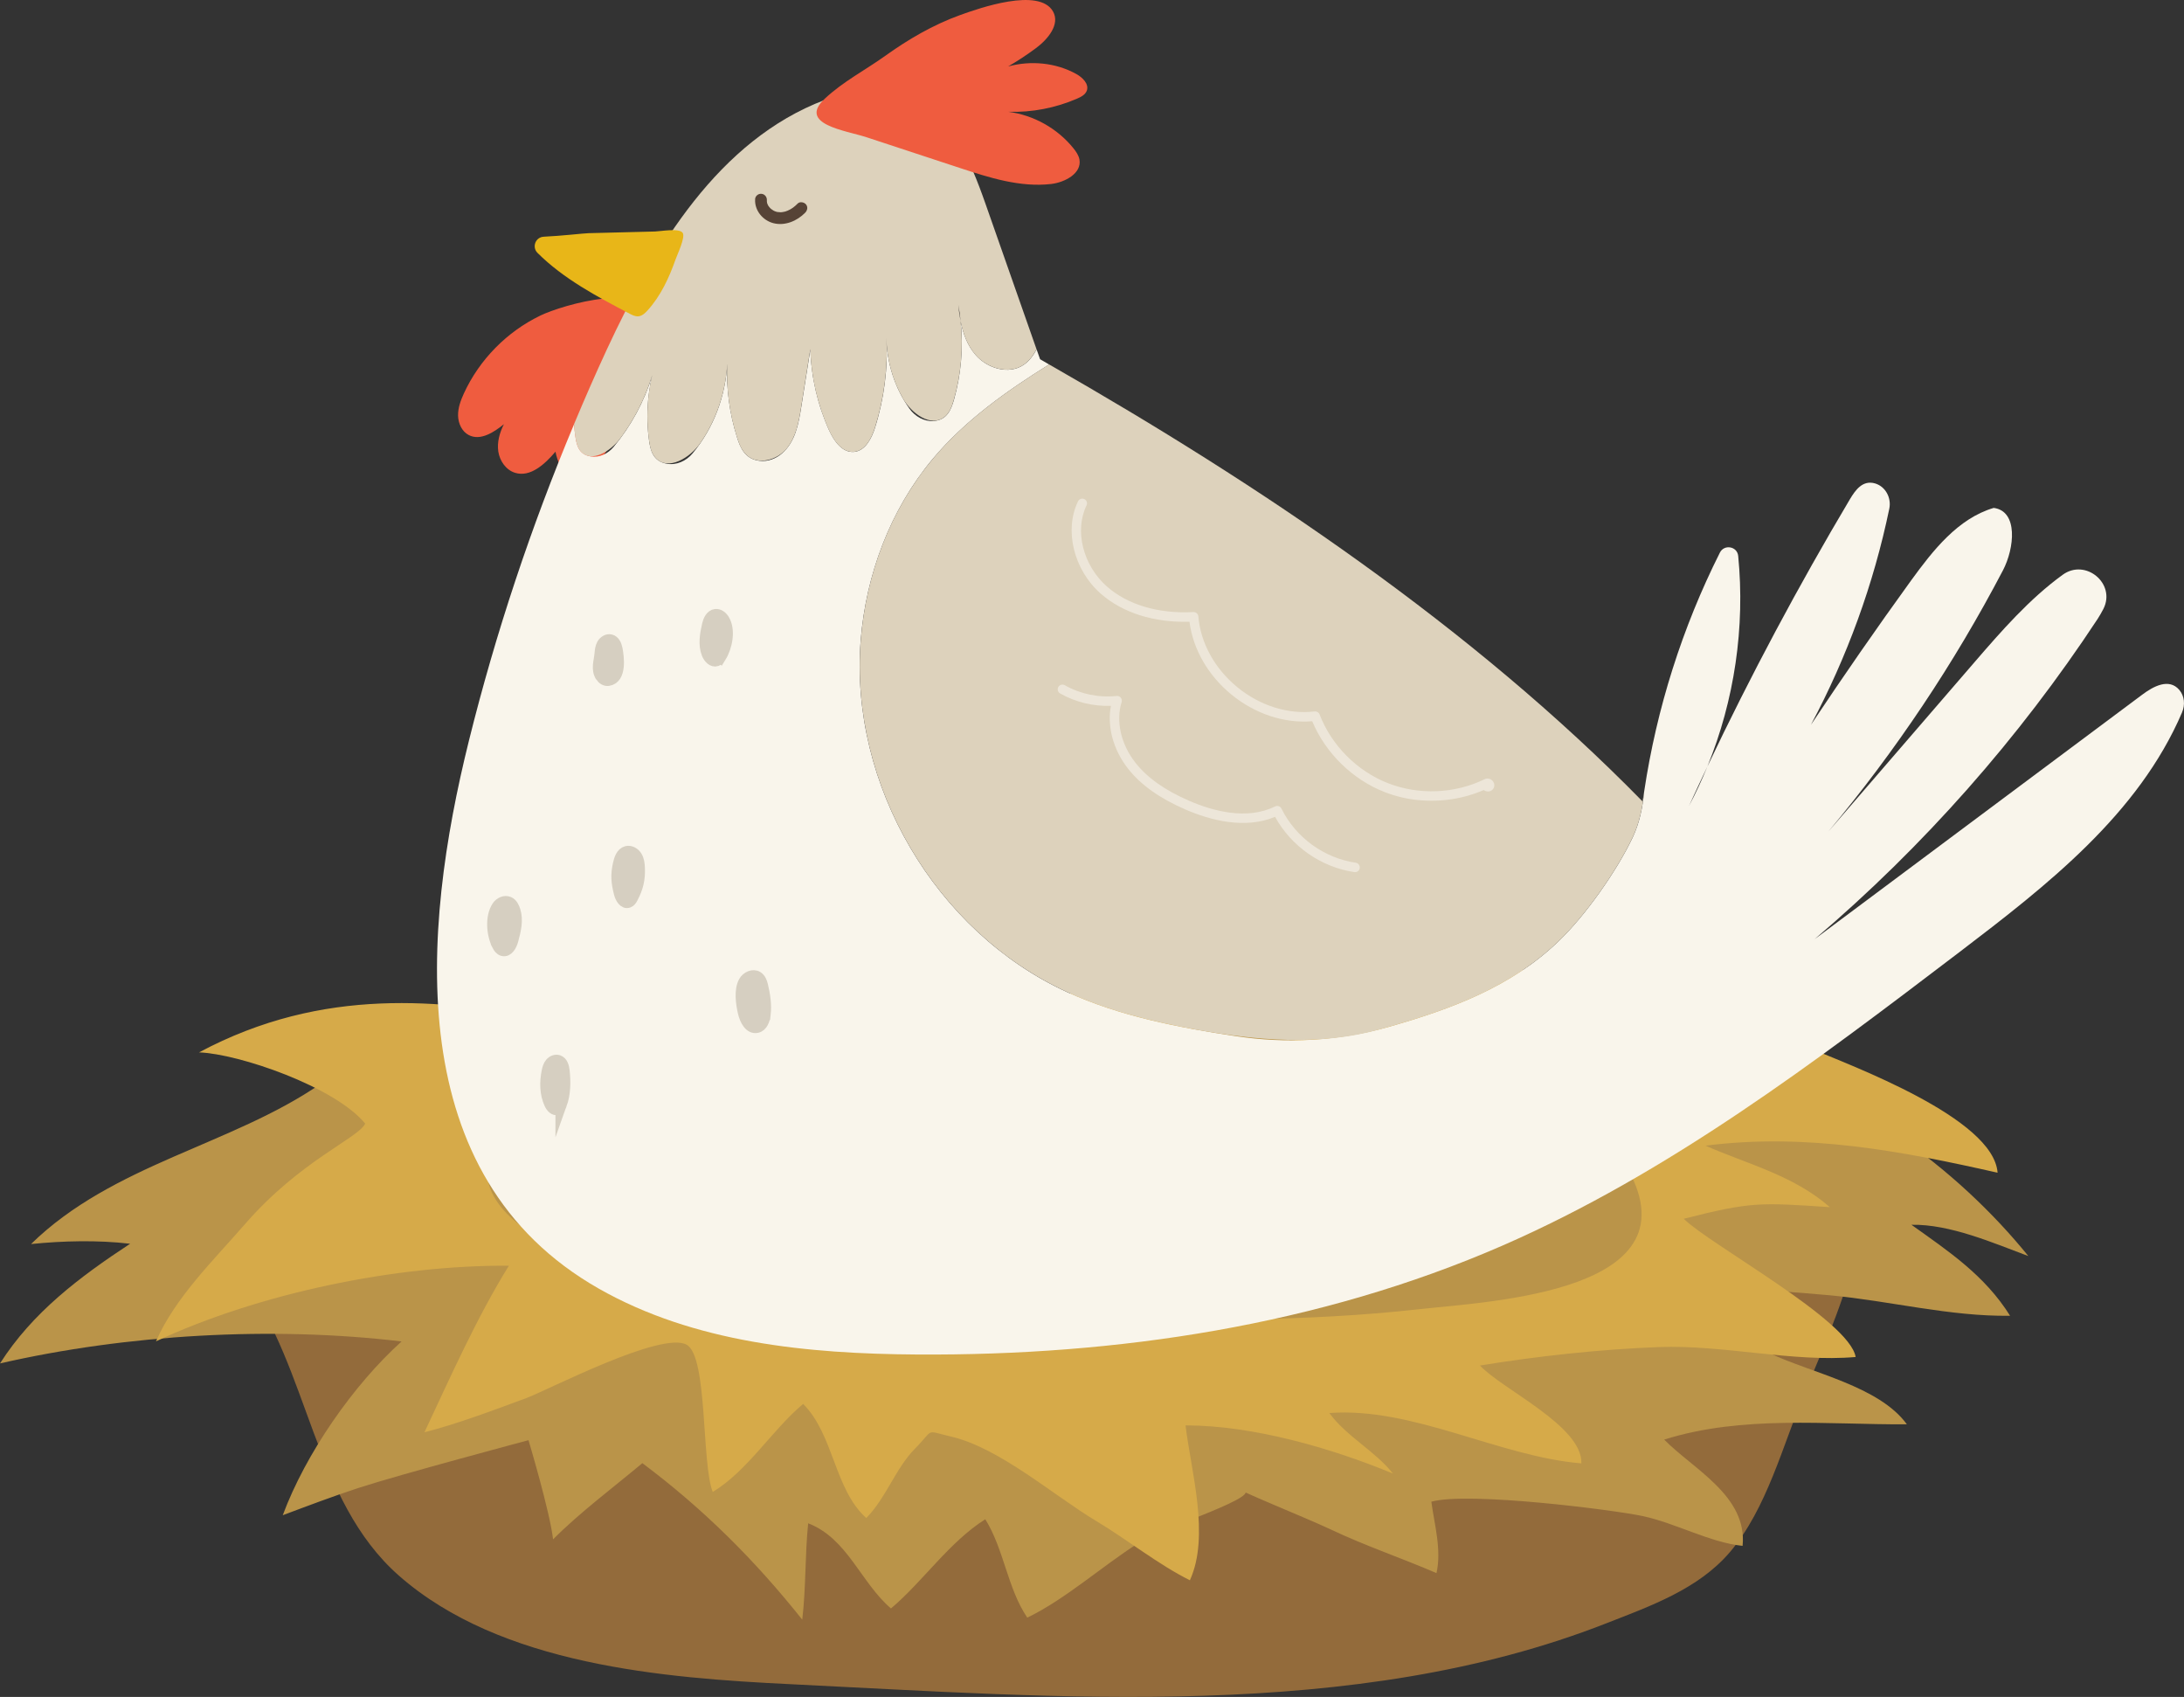 <?xml version="1.0" encoding="UTF-8"?>
<svg id="_圖層_2" data-name="圖層 2" xmlns="http://www.w3.org/2000/svg" viewBox="0 0 765.71 594.78">
  <rect x="0" y="0" width="765.71" height="594.78" fill="#333333" stroke="none"/>
  <defs>
    <style>
      .cls-1 {
        fill: #ef5c3f;
      }

      .cls-1, .cls-2, .cls-3, .cls-4, .cls-5, .cls-6, .cls-7, .cls-8, .cls-9 {
        stroke-width: 0px;
      }

      .cls-2 {
        fill: #564336;
      }

      .cls-3 {
        fill: #ba9449;
      }

      .cls-4 {
        fill: #d6aa49;
      }

      .cls-5 {
        fill: #936b3b;
      }

      .cls-6 {
        fill: #ddd2bc;
      }

      .cls-10 {
        fill: none;
        stroke: #1e1e1e;
      }

      .cls-10, .cls-11 {
        stroke-miterlimit: 10;
      }

      .cls-7 {
        fill: #ede6d9;
      }

      .cls-8 {
        fill: #f9f5eb;
      }

      .cls-9 {
        fill: #e8b618;
      }

      .cls-11 {
        fill: #d6cfc1;
        stroke: #d6cfc1;
        stroke-width: 4px;
      }
    </style>
  </defs>
  <g id="Layer_1" data-name="Layer 1">
    <g>
      <path class="cls-5" d="M85.37,448.74c22.99,30.66,24.38,77.04,54.47,103.51,35.69,31.4,92.84,35.91,137.59,38.08,93.84,4.55,197.2,13.32,285.62-21.31,15.54-6.08,32.32-11.97,43.43-24.97,12.95-15.16,18.64-37.7,26.13-55.6,7.15-17.09,16.02-37.19,19.26-55.35,4.09-22.95-20.34-30.93-39.96-33.16l-526.53,48.8Z"/>
      <path class="cls-3" d="M112.37,379.92c-31.16,21.47-72.83,28.09-101.49,56.12,11.16-1.12,23.2-1.45,34.74-.1-17.64,11.57-34.27,24.11-45.61,41.94,44.4-10.16,95.21-13.12,140.78-7.7-16.94,15.28-33.62,39.28-41.66,60.91,8.75-3.28,17.58-6.63,26.58-9.57,14.07-4.6,59.58-16.73,59.58-16.73,0,0,7.5,25.05,8.62,34.75,9.46-9.5,20.89-17.98,31.3-26.7,21.44,16.04,39.44,33.98,56.06,54.85,1.32-11.12.94-22.63,2.07-33.77,13.79,5.29,18.45,20.8,29.04,29.85,11.39-9.65,20.28-23.15,33.06-31.27,6.58,10.55,7.76,24.2,14.72,34.49,13.34-6.44,26.1-17.93,38.87-26.08,8.98-5.73,46.7-17.32,35.78-19-3.31-.51,23.22,10.12,31.78,14.18,11.99,5.69,25.34,10.22,37.04,15.29,1.88-8.17-.82-17.5-1.8-25.03,13.09-3.61,64.14,2.9,74.11,5.04,11.68,2.51,23.45,9.23,35.01,10.44,1.77-17.54-17.48-26.99-27.48-37.25,27.48-8.63,56.91-5.2,85.08-5.35-9.72-13.39-33.36-17.96-48.02-24.87-20.34-9.58-40.06-16.93-61.44-22.4,27.19-1.53,55.15-.48,82.52,2.05,20.96,1.94,42.09,7.48,63.12,7.17-8.84-14.18-21.67-22.67-34.58-31.89,13.51-.27,28.7,6.39,40.98,10.96-24.53-30.33-64.21-60.81-103.89-66.33-33.15-4.61-71.69-6.47-104.88-2.93-47.76,5.09-90.03,23.4-135.48,36.32-46.44,13.21-92.79,1.78-137.41-11.07-13.62-3.92-27.24-4.84-41.13-6.92-7.45-1.11-27.09-.61-31.82-6.08l-44.15-3.31Z"/>
      <path class="cls-4" d="M590.34,427.18c23.72-6.01,26.65-5.69,51.21-4.07-12.86-11.26-29.28-15.2-43.57-21.55,35.16-4.49,68.72,1.87,102.37,9.48-1.37-19.16-51.32-37.51-66.11-43.76-39.62-16.75-85.36-26.82-128.01-30.68-72.56-6.56-143.5,10.34-209.42,38.6.98-.94,2.34-3.05,3.47-4.19l.22-4.53c-14.09-.53-28.66-5.69-42.79-7.82-22.26-3.37-45.68,1.94-67.85-1.93-34.58-6.03-76.19-11.33-120.07,12.13,13.97.51,47.62,12.02,58.25,24.97-2.52,5.18-22.7,12.86-42.15,35.23-11.1,12.76-24.46,25.72-31.2,41.07,36.15-16.84,83.92-26.77,123.72-26.49-11.22,18.09-20.47,38.95-29.6,58.38,11.31-2.87,24.31-7.76,35.72-11.99,7.69-2.85,47.66-23.75,56.3-18.65,7.34,4.34,5.09,41.57,9.06,51.56,12.41-7.6,20.61-21.53,31.69-30.87,10.81,10.83,10.94,30.02,22.14,39.99,6.91-6.97,10.3-17.47,17.07-24.3,6.97-7.03,3.2-6.44,12.64-4.24,17.06,3.97,35.92,20.63,50.95,29.63,10.95,6.56,21.56,15.12,32.79,20.74,7.13-15.56.38-38.36-1.52-54.29,23.68,0,51.23,7.98,72.7,16.88-6.13-7.82-16.2-12.92-22.29-21.21,29.32-2.18,59.52,15.26,88.37,17.65.47-13.09-27.83-25.95-35.54-34.3,19.85-3.25,41.96-5.7,62.78-6.47,22.56-.84,46.92,5.41,68.92,3.48-2.12-12.89-51.15-39.41-60.23-48.41Z"/>
      <path class="cls-3" d="M179.56,389.74c-33.36,39.73,35.51,56.04,62.35,61.28,43.41,8.47,89.36,8.18,133.93,10.22,40.36,1.84,82.06,2.04,121.45-2.33,25.22-2.8,99.54-5.96,72.37-51.01-15.59-25.85-53.38-33.42-80.37-37.75-40.62-6.53-86.1-14.44-127.03-7.64l-182.7,27.23Z"/>
      <path class="cls-1" d="M189.43,110.62c-11.72,5.64-21.36,15.46-26.79,27.27-1.13,2.47-2.1,5.09-2.04,7.81.06,2.71,1.34,5.54,3.75,6.79,4.05,2.1,8.78-.93,12.32-3.81-1.5,2.96-2.45,6.32-1.96,9.6.5,3.28,2.67,6.43,5.84,7.43,5.41,1.7,10.52-3.07,14.2-7.39.69,3.38,2.1,7.16,5.36,8.27,4.15,1.42,8.16-2.35,10.73-5.91,8.6-11.91,20.24-33.05,18.35-48.45-1.74-14.23-31.9-5.4-39.78-1.61Z"/>
      <path class="cls-10" d="M336.81,112.58c-.2-1.93-.45-3.85-.81-5.75.17,1.91.44,3.85.81,5.75Z"/>
      <path class="cls-8" d="M765.04,249.68c-15.33,35.76-47.31,60.61-78.08,84.05-50.65,38.53-101.95,77.46-160.3,102.9-64.23,27.96-135.08,38.57-205.16,38.13-38.42-.24-78.18-4.11-111.58-23.1-69.45-39.52-62.09-125.34-45.52-192.03,9.41-37.88,21.78-74.97,36.87-110.95.11,1.61.28,3.19.53,4.78.45,2.84,1.28,5.89,5.35,6.53,3.02.5,5.99-.97,7.96-3.31,6.12-7.36,10.77-15.96,13.58-25.14-1.81,7.48-2.18,15.28-1.13,22.88.49,3.48,1.42,7.2,6.09,8.1,3.43.67,6.95-.91,9.19-3.62,7.3-8.81,11.58-20.04,12.11-31.45-.36,8.69.8,17.47,3.44,25.79,1.16,3.75,2.84,7.68,7.91,8.28,2.83.35,5.73-.7,7.89-2.62,4.7-4.1,5.8-10.42,6.75-16.36,1.07-6.72,2.13-13.41,3.19-20.14.26,9.79,2.53,19.54,6.58,28.47,1.7,3.73,4.59,7.85,8.68,7.52,3.96-.34,6.19-4.68,7.4-8.5,3.21-10.21,4.57-20.97,4-31.65.09,8.9,2.91,17.74,8.05,24.98,1.96,2.76,5.17,4.61,8.56,4.35,4.63-.37,6.02-3.97,7.02-7.3,2.55-8.98,3.36-18.42,2.37-27.68.87,4.32,2.36,8.46,5.23,11.78,4.09,4.77,11.63,7.05,16.84,3.53,2-1.33,3.43-3.33,4.57-5.44.42,1.14.8,2.31,1.22,3.45,1.04.6,2.11,1.24,3.18,1.85-15.05,9.37-29.56,19.66-40.9,33.2-14.82,17.79-23.33,40.47-25.18,63.54-3.97,50.54,26.24,102.07,72.36,123.23,18.55,8.5,38.98,12.39,59,15.43,17.89,2.74,36.21,1.72,53.65-3.19,22.08-6.28,42.89-13.98,59.53-29.92,9.49-9.05,20.54-24.72,26.14-36.56,2.36-5,3.5-10.48,4.03-16.16,4.37-29.05,13.34-57.38,26.53-83.62,1.5-3.02,6.08-2.23,6.42,1.14,2.46,25-1.31,50.57-10.8,73.82-2.19,4.58-4.31,9.17-6.43,13.79,2.38-4.5,4.5-9.08,6.43-13.79,15.19-31.98,31.88-63.24,49.98-93.7,1.91-3.18,4.44-6.79,8.81-5.52,3.72,1.1,5.79,5.14,4.98,8.89-5.48,26.41-14.8,51.97-27.48,75.73,11.39-17.1,23.08-33.96,35.12-50.59,7.71-10.6,16.41-21.73,28.97-25.45,8.65,1.12,7.3,14.15,3.23,21.91-17.05,32.56-37.61,63.31-61.19,91.52,17.08-19.76,34.16-39.56,51.21-59.33,9.48-10.99,19.29-22.21,30.92-30.65,8.01-5.84,18.75,3.06,14.31,11.91-.66,1.27-1.34,2.47-2.05,3.56-27.56,41.85-61.06,79.77-99.22,112.24,38.31-28.59,76.62-57.15,114.92-85.74,3.85-2.88,9.34-5.87,12.95-1.62,1.82,2.15,2.08,5.27.95,7.86Z"/>
      <path class="cls-6" d="M203.61,158.22c3.69,4.15,10.44-.02,13.77-4.46,5.88-7.84,10.13-16.89,12.42-26.41-2.73,8.71-3.5,18.02-2.24,27.06.31,2.2.79,4.51,2.31,6.13,4.36,4.67,12.12-.08,15.74-5.34,5.6-8.16,8.88-17.9,9.35-27.78-.38,8.71.78,17.49,3.41,25.8.76,2.4,1.72,4.88,3.64,6.51,3.99,3.38,10.53,1.48,13.84-2.56,3.31-4.04,4.25-9.47,5.06-14.64,1.06-6.72,2.13-13.43,3.19-20.15.28,9.8,2.54,19.54,6.58,28.47,1.69,3.73,4.6,7.85,8.68,7.52,3.99-.33,6.21-4.68,7.41-8.5,3.2-10.2,4.57-20.96,4.01-31.64.07,7.45,2.06,14.88,5.74,21.36,3.01,5.3,9.85,10.35,14.62,6.56,1.79-1.42,2.61-3.72,3.25-5.92,2.58-8.95,3.38-18.41,2.4-27.67-.38-1.9-.64-3.84-.81-5.75.36,1.9.61,3.83.81,5.75.85,4.32,2.36,8.48,5.2,11.79,4.1,4.76,11.64,7.04,16.86,3.54,2-1.34,3.42-3.34,4.56-5.47-5.98-17.03-11.95-34.06-17.93-51.09-5.49-15.63-12.83-33.18-28.53-38.47-9.01-3.04-18.98-1.18-27.87,2.2-37.12,14.09-59.59,51.42-76.32,87.43-4.01,8.64-7.82,17.38-11.5,26.17.09,1.61.26,3.21.52,4.8.27,1.7.68,3.46,1.82,4.75Z"/>
      <path class="cls-6" d="M326.94,160.96c-14.84,17.76-23.34,40.45-25.17,63.52-4,50.56,26.25,102.08,72.34,123.23,14.22,6.52,29.54,10.32,44.93,13.11,21.23,3.86,43.38,5.84,64.19.11,23.39-6.44,45.53-14.1,63.07-30.88,9.47-9.06,20.53-24.72,26.12-36.58,2.36-5,3.5-10.48,4.03-16.17-.18,1.2-.41,2.4-.57,3.6-59.66-60.91-133.93-110.84-208.07-153.17-15.05,9.39-29.56,19.67-40.88,33.22Z"/>
      <g>
        <path class="cls-7" d="M497.34,280.45c-4.09-.4-8.11-1.35-11.92-2.84-11.28-4.42-20.68-13.64-25.36-24.81-9.76.81-20.01-2.56-28.29-9.33-8.2-6.7-13.51-15.93-14.74-25.55-12.44.36-23.43-3.11-31.09-9.83-9.48-8.32-12.91-22.25-7.97-32.39.4-.82,1.39-1.17,2.21-.76.82.4,1.17,1.39.76,2.21-4.31,8.85-1.22,21.07,7.17,28.44,7.32,6.43,18.08,9.6,30.3,8.94.88-.04,1.67.63,1.74,1.52.75,9.29,5.74,18.34,13.69,24.84,7.95,6.5,17.82,9.58,27.07,8.47.74-.09,1.47.34,1.74,1.05,4.17,10.85,13.13,19.85,23.95,24.09,10.82,4.25,23.51,3.72,33.94-1.4.88-.43,1.95-.23,2.67.5.72.72.9,1.75.47,2.62-.47.93-1.52,1.4-2.61,1.11-.33-.08-.62-.23-.87-.42-7.14,3.1-15.12,4.29-22.89,3.52ZM522.7,275.28h0s0,0,0,0Z"/>
        <path class="cls-7" d="M474.92,305.67s-.05,0-.08,0c-11.65-1.7-22.16-9.06-27.8-19.37-10.67,4.47-22.9,1.13-31.45-2.58-9.07-3.93-15.67-8.64-20.17-14.4-5.14-6.57-7.32-14.76-5.93-21.93-6.19.23-12.44-1.28-17.82-4.34-.79-.45-1.07-1.46-.62-2.26.45-.79,1.46-1.07,2.26-.62,5.47,3.1,11.92,4.44,18.17,3.76.56-.06,1.11.16,1.46.6.35.43.47,1.01.3,1.55-2.08,6.64-.25,14.76,4.8,21.2,4.15,5.31,10.33,9.69,18.88,13.4,8.31,3.6,20.27,6.87,30.14,1.97.4-.2.86-.22,1.27-.08.42.14.76.44.95.84,4.95,10.09,14.93,17.36,26.05,18.98.9.13,1.53.97,1.4,1.88-.13.88-.93,1.5-1.8,1.41Z"/>
      </g>
      <g>
        <path class="cls-11" d="M221.67,314.75c1.88-3.55,2.62-6.58,2.43-10.62-.06-1.36-.23-2.78-.95-3.94-.72-1.16-2.13-2-3.45-1.66-1.75.46-2.43,2.53-2.82,4.3-.85,3.79-.65,6.44.35,10.31.41,1.59,1.55,3.61,3.1,3.05.63-.23,1.03-.84,1.34-1.44Z"/>
        <path class="cls-11" d="M196.74,387.18c1.35-3.75,1.42-7.99.97-11.92-.16-1.4-.62-3.03-1.95-3.48-.96-.32-2.05.15-2.71.92s-.95,1.79-1.15,2.78c-.76,3.86-.77,7.76.9,11.41.51,1.11,1.58,2.35,2.72,1.9.65-.26.98-.96,1.22-1.62Z"/>
        <path class="cls-11" d="M268.21,355.52c.38-3.34-.16-6.94-.96-10.2-.27-1.11-.72-2.28-1.69-2.89-1.55-.97-3.73.05-4.63,1.65-1.66,2.97-.95,7.68-.24,10.81.58,2.54,2.18,5.73,4.72,5.15,1.85-.42,2.58-2.64,2.79-4.52Z"/>
        <path class="cls-11" d="M252.67,230.16c2.08-3.36,3.3-9.22,1.15-12.85-.63-1.06-1.73-2-2.95-1.86-1.6.19-2.4,2.01-2.76,3.58-.74,3.25-1.41,7-.11,10.17.56,1.37,1.88,2.83,3.27,2.32.62-.23,1.05-.8,1.4-1.36Z"/>
        <path class="cls-11" d="M210.72,237.09c.57.85,1.56,1.49,2.57,1.33,4.48-.7,3.56-8.03,2.96-11.06-.26-1.29-.9-2.71-2.17-3.02-1.12-.27-2.28.48-2.86,1.48-.57,1-.69,2.19-.79,3.33-.24,2.7-1.34,5.48.29,7.93Z"/>
        <path class="cls-11" d="M174.45,331.29c.4.78.96,1.59,1.81,1.82,1.78.47,2.99-1.76,3.47-3.54.9-3.3,1.82-6.99.76-10.37-.37-1.18-.97-2.42-2.1-2.93-1.41-.63-3.13.19-3.98,1.47-2.43,3.67-1.86,9.83.05,13.54Z"/>
      </g>
      <path class="cls-1" d="M378.45,55.88c.89,4.85-5.03,8.03-9.91,8.61-10.88,1.25-21.7-2.21-32.09-5.64-10.91-3.58-21.81-7.16-32.72-10.77-7.16-2.34-24.21-4.49-14.55-13.5,6.52-6.08,13.97-9.85,21.13-14.97,8.11-5.81,16.82-10.9,26.22-14.3,6.69-2.42,27.8-9.86,32.66-1.29,2.55,4.52-1.8,9.75-5.97,12.84-3.13,2.32-6.37,4.47-9.76,6.43,7.91-2.15,16.66-1.35,23.86,2.63,2.21,1.22,4.55,3.48,3.72,5.86-.54,1.41-2.02,2.2-3.41,2.79-7.55,3.28-15.88,4.89-24.14,4.61,8.91,1.15,17.28,5.84,22.91,12.86.89,1.12,1.76,2.37,2.05,3.83Z"/>
      <path class="cls-9" d="M190.61,82.98c-2.86.13-4.2,3.62-2.17,5.65,9.06,9.05,20.85,15.32,32.31,21.32.95.5,1.97,1.01,3.05.92,1.3-.11,2.35-1.09,3.23-2.06,4.64-5.11,7.54-11.43,9.82-17.88.6-1.7,3.49-7.71,2.52-9.28-1.12-1.82-7.84-.56-9.7-.51-7.78.2-15.57.39-23.35.59-1.81.05-9.59.97-15.7,1.24Z"/>
      <path class="cls-2" d="M264.75,69.8c-.26,3.94,2.68,7.48,6.43,8.43,4.05,1.02,8.27-.77,11.11-3.67.78-.8,1.05-1.99.29-2.92-.65-.79-2.13-1.09-2.92-.29-1.09,1.11-2.11,1.88-3.43,2.45-.73.32-1.02.4-1.84.53-.18.03-.37.05-.55.06-.38.03.46.03-.22,0-.37-.01-.73-.05-1.09-.09-.15-.02-.27-.05-.05,0-.2-.05-.39-.11-.58-.18-.13-.05-.25-.1-.38-.15-.01,0-.58-.29-.25-.11-.29-.17-.58-.36-.84-.57-.11-.08-.21-.17-.31-.26.24.21-.08-.08-.12-.13-.23-.24-.44-.5-.62-.78-.12-.17.07.18-.08-.14-.07-.15-.15-.29-.21-.44-.05-.12-.15-.42-.07-.13-.05-.16-.08-.32-.11-.48-.03-.16-.05-.32-.06-.49.03.37.02-.13.02-.24.07-1.12-.72-2.15-1.86-2.27s-2.19.74-2.27,1.86h0Z"/>
    </g>
  </g>
</svg>